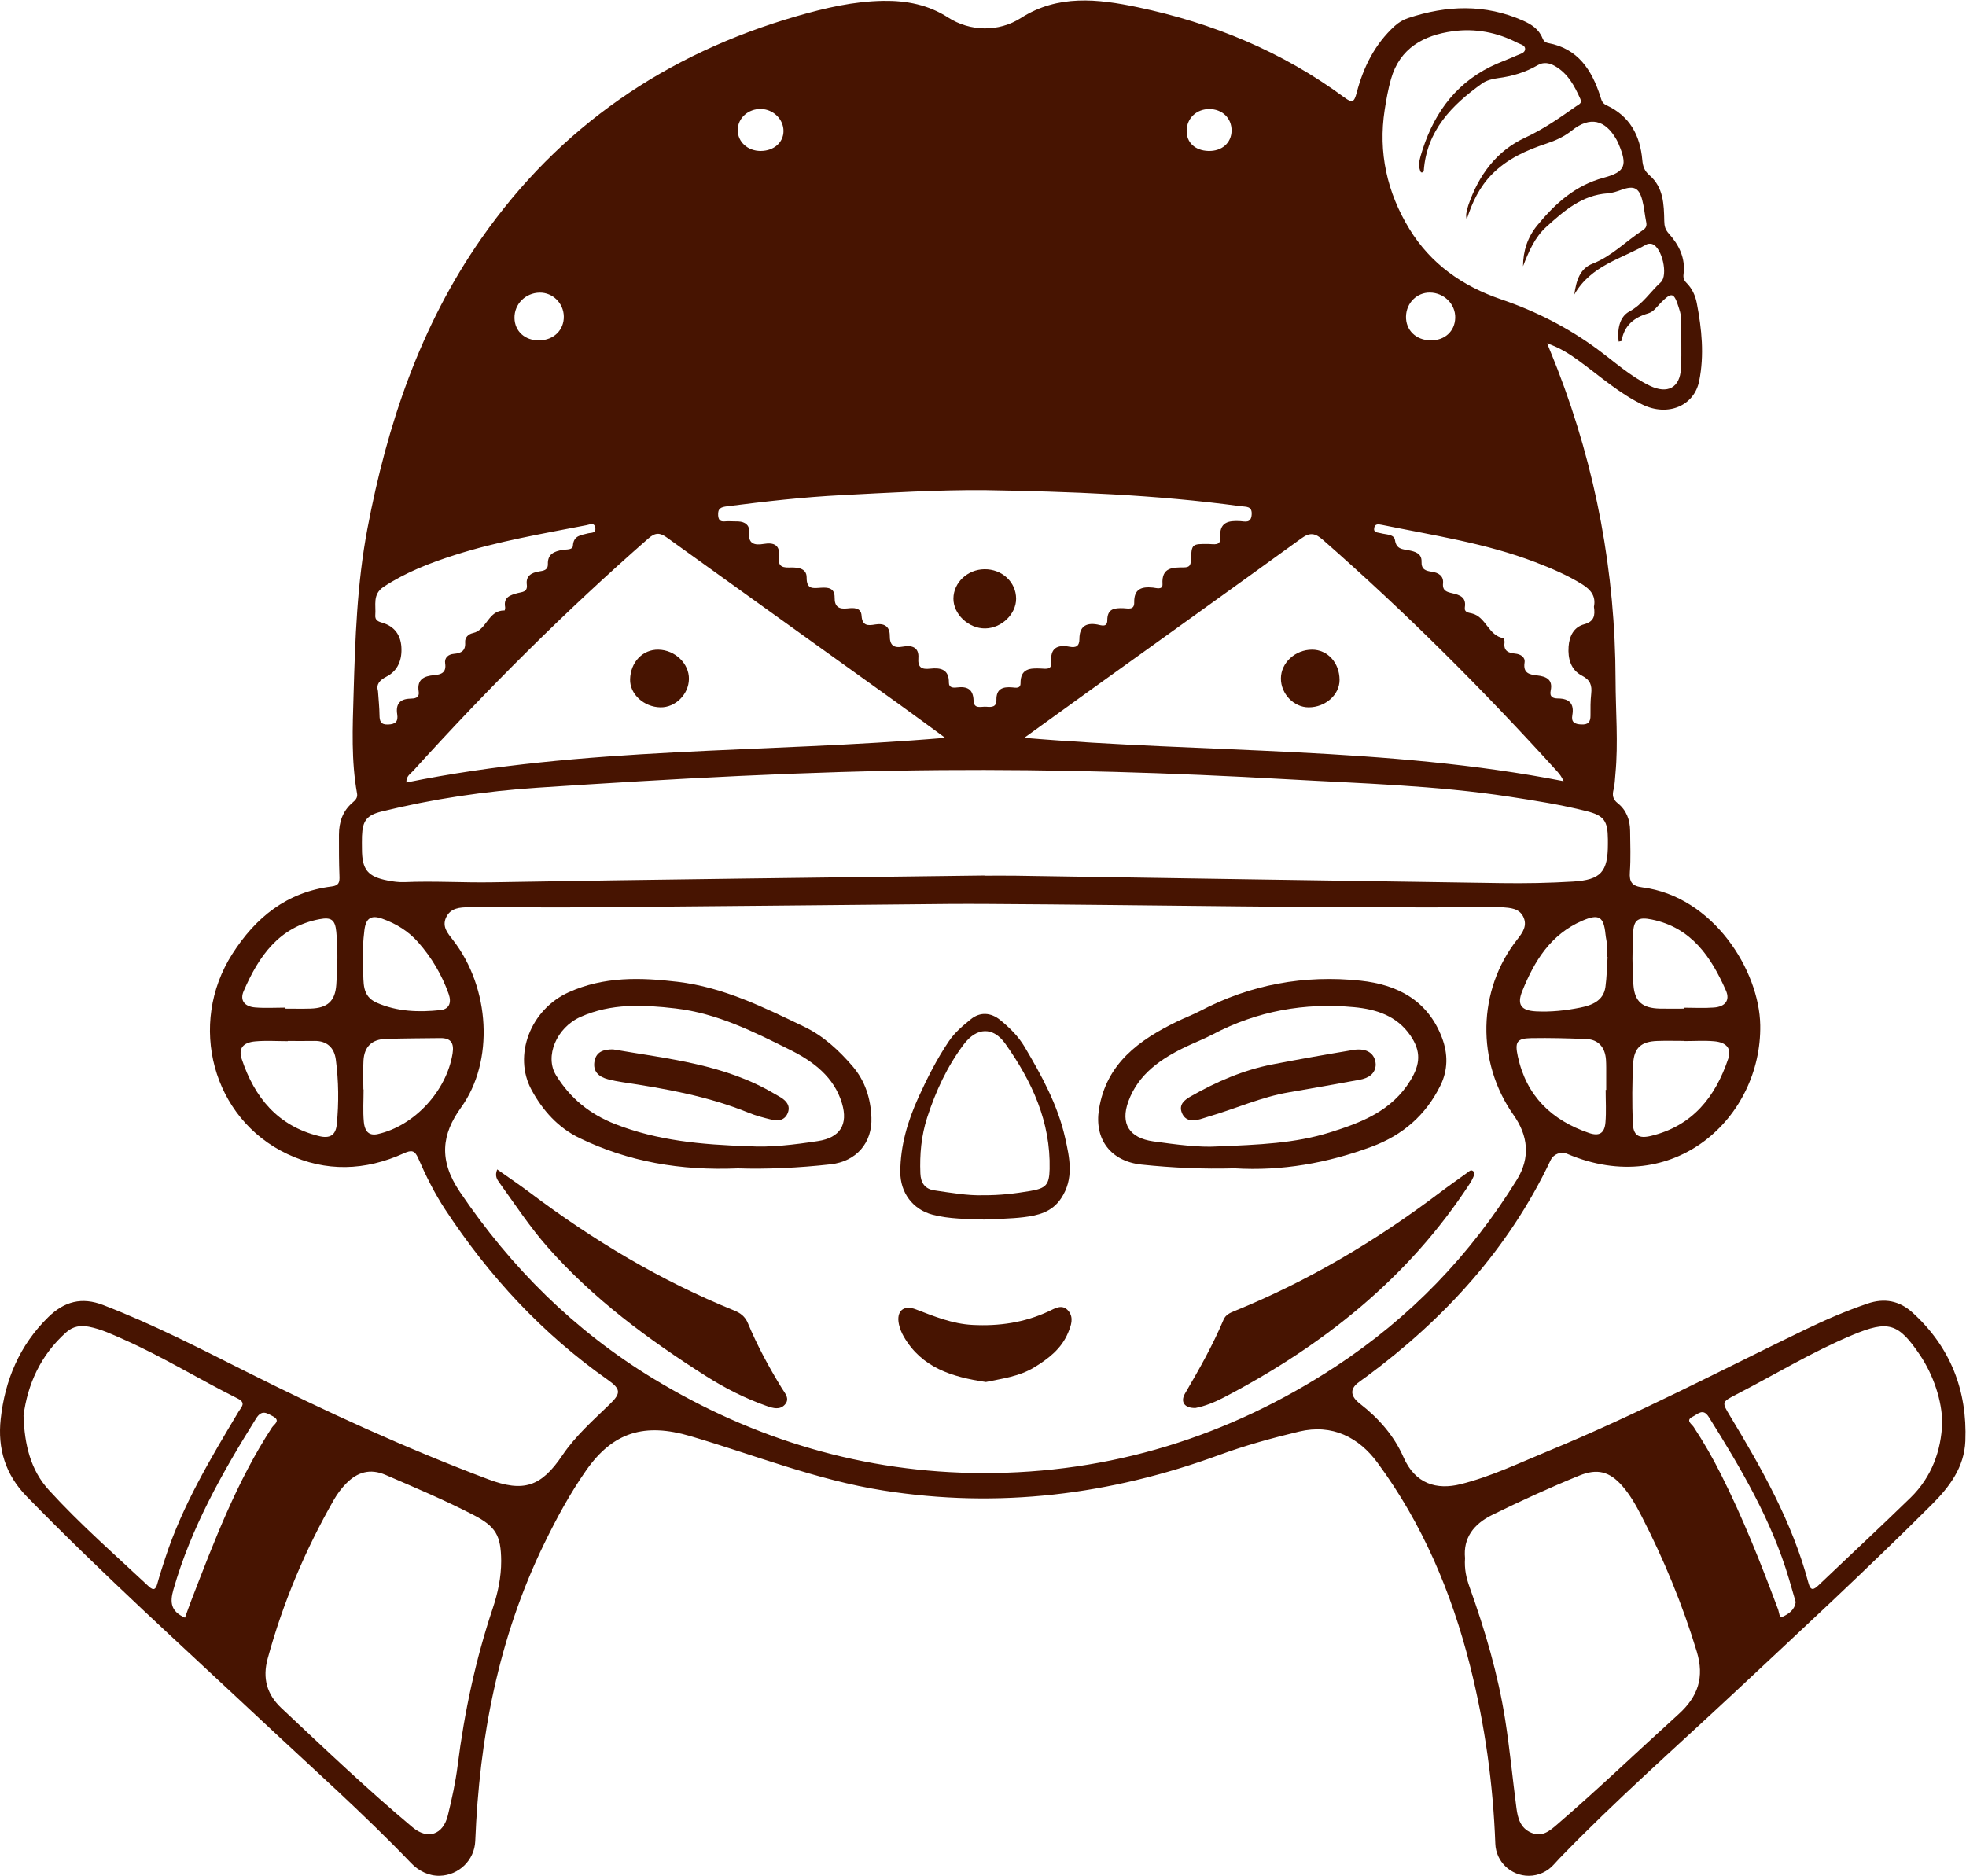 <?xml version="1.0" encoding="UTF-8" standalone="no"?>
<!-- Created with Inkscape (http://www.inkscape.org/) -->

<svg
   version="1.1"
   id="svg2"
   width="721.395"
   height="688.432"
   viewBox="0 0 721.395 688.432"
   xmlns="http://www.w3.org/2000/svg"
   xmlns:svg="http://www.w3.org/2000/svg">
  <defs
     id="defs6">
    <clipPath
       clipPathUnits="userSpaceOnUse"
       id="clipPath216">
      <path
         d="M 0,516.324 H 541.047 V 0 H 0 Z"
         id="path214" />
    </clipPath>
  </defs>
  <g
     id="g208"
     transform="matrix(1.333,0,0,-1.333,-4.5733253e-4,688.431)">
    <g
       id="g210">
      <g
         id="g212"
         clip-path="url(#clipPath216)">
        <g
           id="g218"
           transform="translate(113.578,13.352)">
          <path
             d="m 0,0 c -12.488,10.461 -24.28,21.697 -36.14,32.853 -3.974,3.738 -5.229,8.208 -3.755,13.598 4.2,15.37 10.335,29.917 18.229,43.732 0.925,1.619 2.079,3.167 3.385,4.494 3.056,3.104 6.552,4.206 10.852,2.35 8.132,-3.51 16.297,-6.948 24.167,-11.019 6.193,-3.204 7.588,-5.649 7.648,-12.679 C 24.392,68.85 23.461,64.483 22.065,60.307 17.339,46.171 14.254,31.704 12.389,16.932 11.81,12.345 10.804,7.791 9.704,3.293 8.399,-2.047 4.173,-3.496 0,0 m -60.889,62.553 c -0.596,-1.543 -1.139,-3.106 -1.769,-4.829 -3.892,1.707 -4.194,4.181 -3.191,7.697 4.866,17.058 13.469,32.26 22.776,47.159 1.545,2.474 2.913,1.498 4.602,0.595 2.268,-1.214 0.326,-2.227 -0.238,-3.089 -9.655,-14.793 -15.868,-31.185 -22.18,-47.533 m -9.356,4.607 c -0.439,-1.599 -1.002,-2.13 -2.409,-0.812 -9.29,8.713 -18.906,17.101 -27.49,26.53 -5,5.492 -6.688,12.36 -6.958,20.464 1.098,8.548 4.645,16.662 11.813,23 1.82,1.61 3.896,1.924 6.207,1.475 3.409,-0.664 6.509,-2.154 9.645,-3.541 10.756,-4.757 20.757,-10.972 31.265,-16.204 2.464,-1.227 1.014,-2.373 0.273,-3.614 -7.729,-12.939 -15.485,-25.863 -20.186,-40.316 -0.754,-2.317 -1.514,-4.634 -2.16,-6.982 m 83.267,107.778 c -5.924,8.765 -4.996,15.877 0.29,23.2 9.224,12.782 8.024,32.975 -2.176,46.126 -1.463,1.886 -3.102,3.684 -1.921,6.238 1.232,2.664 3.852,2.803 6.287,2.814 10.868,0.047 21.737,-0.103 32.604,-0.015 33.267,0.269 66.534,0.618 99.8,0.927 3.216,0.03 6.432,0.004 9.647,0.004 46.907,-0.258 93.81,-1.244 140.72,-0.875 0.554,0.004 1.112,0.015 1.663,-0.033 2.223,-0.19 4.614,-0.275 5.771,-2.569 1.234,-2.447 -0.093,-4.356 -1.627,-6.302 -10.995,-13.955 -11.312,-33.742 -1.011,-48.349 3.98,-5.642 4.677,-11.689 0.926,-17.769 -12.829,-20.791 -29.385,-37.972 -49.83,-51.406 -29.553,-19.42 -62.215,-29.504 -97.337,-29.391 -32.365,0.104 -62.761,9.079 -90.651,26.056 -21.617,13.16 -39.037,30.457 -53.155,51.344 m -22.591,15.929 c -2.863,-0.641 -3.661,1.309 -3.85,3.323 -0.28,2.966 -0.072,5.978 -0.072,8.97 -0.019,0 -0.038,0 -0.057,0.001 0,2.661 -0.129,5.329 0.03,7.981 0.23,3.821 2.34,5.824 6.178,5.932 4.985,0.14 9.973,0.166 14.961,0.22 2.914,0.031 3.845,-1.35 3.383,-4.239 C 9.356,202.747 0.484,193.118 -9.569,190.867 m -4.083,47.224 c -0.154,2.989 0.023,5.959 0.388,8.929 0.4,3.251 1.805,4.247 4.933,3.132 3.8,-1.355 7.182,-3.424 9.878,-6.488 3.695,-4.197 6.495,-8.915 8.374,-14.197 0.851,-2.392 0.192,-4.211 -2.26,-4.47 -5.945,-0.625 -11.859,-0.449 -17.507,2.016 -4.245,1.852 -3.541,5.644 -3.798,9.088 -0.05,0.66 -0.008,1.327 -0.008,1.99 m -0.278,34.815 c 0.157,4.221 1.283,5.758 5.429,6.777 14.142,3.474 28.545,5.608 43.028,6.559 36.951,2.427 73.927,4.541 110.977,4.832 31.722,0.249 63.405,-0.719 95.079,-2.515 20.477,-1.161 40.989,-1.69 61.31,-4.799 7.125,-1.091 14.245,-2.213 21.239,-3.976 4.827,-1.217 5.86,-2.67 5.9,-7.758 0.004,-0.443 0.001,-0.887 0.001,-1.331 -0.001,-7.614 -1.901,-9.849 -9.626,-10.317 -6.521,-0.394 -13.074,-0.516 -19.608,-0.423 -44.575,0.635 -89.149,1.361 -133.724,2.048 -2.881,0.044 -5.763,0.005 -8.644,0.005 10e-4,0.017 10e-4,0.034 0.003,0.05 -45.132,-0.593 -90.265,-1.084 -135.393,-1.875 -8.097,-0.142 -16.178,0.397 -24.267,0.043 -1.534,-0.067 -3.109,0.15 -4.625,0.444 -5.503,1.067 -7.061,3.001 -7.085,8.577 -0.005,1.22 -0.04,2.441 0.006,3.659 m 5.95,68.619 c 6.087,4.014 12.792,6.603 19.648,8.788 11.841,3.776 24.089,5.847 36.262,8.206 0.895,0.173 2.127,0.839 2.364,-0.762 0.23,-1.557 -1.186,-1.268 -2.052,-1.505 -1.886,-0.514 -3.948,-0.554 -4.111,-3.421 -0.067,-1.184 -1.829,-0.951 -2.849,-1.128 -2.277,-0.394 -4.12,-1.114 -4.044,-3.877 0.047,-1.741 -1.225,-1.855 -2.44,-2.057 -2.072,-0.345 -3.671,-1.191 -3.354,-3.647 0.268,-2.075 -1.352,-1.991 -2.522,-2.309 -2.04,-0.556 -3.948,-1.104 -3.445,-3.885 0.054,-0.299 -0.111,-0.918 -0.157,-0.916 -4.492,0.173 -4.886,-5.373 -8.656,-6.189 -1.349,-0.293 -2.285,-1.236 -2.197,-2.558 0.161,-2.403 -1.121,-3.001 -3.136,-3.181 -1.508,-0.135 -2.611,-1.068 -2.368,-2.637 0.394,-2.554 -1.125,-3.069 -3.042,-3.231 -2.797,-0.238 -4.757,-1.164 -4.25,-4.501 0.282,-1.869 -1.162,-1.935 -2.338,-1.969 -2.882,-0.083 -4.002,-1.544 -3.573,-4.282 0.314,-2.006 -0.437,-2.762 -2.486,-2.84 -2.064,-0.078 -2.364,0.916 -2.382,2.603 -0.021,2.1 -0.255,4.199 -0.417,6.585 -0.548,1.911 0.416,3.006 2.401,4.036 3.164,1.642 4.261,4.721 4.034,8.155 -0.217,3.282 -1.896,5.626 -5.147,6.603 -1.13,0.34 -2.157,0.655 -2.033,2.129 0.232,2.744 -0.844,5.723 2.29,7.79 m 42.975,81.009 c 3.566,0.047 6.546,-2.878 6.629,-6.508 0.087,-3.771 -2.767,-6.574 -6.756,-6.637 -3.913,-0.062 -6.75,2.498 -6.82,6.155 -0.074,3.824 3.022,6.938 6.947,6.99 m 35.05,-67.455 c 21.306,-15.351 42.661,-30.634 63.992,-45.949 4.027,-2.892 8.011,-5.844 12.557,-9.164 -49.951,-4.25 -99.568,-2.373 -148.304,-12.303 -0.084,1.756 1.132,2.39 1.893,3.23 20.397,22.534 41.882,43.965 64.758,63.997 1.931,1.692 3.197,1.563 5.104,0.189 m 16.592,8.634 c 10.45,1.338 20.922,2.527 31.437,3.063 13.064,0.667 26.13,1.474 39.227,1.398 23.62,-0.405 47.211,-1.256 70.657,-4.444 1.494,-0.203 3.226,0.117 3.009,-2.4 -0.206,-2.384 -1.847,-1.779 -3.162,-1.705 -3.284,0.186 -5.788,-0.291 -5.478,-4.548 0.169,-2.325 -1.805,-1.763 -3.137,-1.751 -4.684,0.04 -4.757,0.071 -4.948,-4.496 -0.06,-1.437 -0.458,-1.93 -1.902,-1.942 -3.07,-0.024 -6.204,0.066 -5.918,-4.596 0.104,-1.698 -1.728,-1.063 -2.634,-0.97 -3.158,0.323 -5.232,-0.376 -5.152,-4.113 0.047,-2.168 -1.739,-1.6 -2.94,-1.563 -2.434,0.077 -4.471,-0.059 -4.468,-3.342 0.001,-2.08 -1.748,-1.328 -2.751,-1.148 -3.27,0.586 -4.924,-0.696 -4.923,-3.971 0,-1.988 -0.927,-2.479 -2.704,-2.143 -3.422,0.648 -5.384,-0.383 -5.046,-4.291 0.187,-2.144 -1.527,-1.767 -2.796,-1.712 -2.979,0.13 -5.696,0.073 -5.662,-4.07 0.013,-1.532 -1.383,-1.202 -2.282,-1.123 -2.605,0.231 -4.42,-0.372 -4.353,-3.461 0.043,-1.996 -1.364,-2.002 -2.753,-1.864 -1.377,0.136 -3.461,-0.814 -3.539,1.71 -0.097,3.181 -1.81,3.949 -4.59,3.599 -1.004,-0.126 -2.22,-0.101 -2.201,1.319 0.05,3.692 -2.3,4.173 -5.112,3.859 -2.345,-0.262 -3.495,0.258 -3.293,2.952 0.219,2.921 -1.791,3.575 -4.197,3.124 -2.532,-0.474 -3.693,0.285 -3.672,2.986 0.019,2.576 -1.555,3.508 -3.986,3.095 -2.021,-0.344 -3.605,-0.441 -3.78,2.438 -0.139,2.286 -2.236,2.175 -3.886,1.986 -2.348,-0.27 -3.567,0.446 -3.528,2.981 0.042,2.752 -1.918,2.84 -3.932,2.703 -2.074,-0.141 -3.804,-0.463 -3.774,2.835 0.026,2.762 -2.836,2.804 -4.882,2.746 -2.243,-0.063 -2.994,0.712 -2.737,2.867 0.385,3.223 -1.27,4.137 -4.214,3.629 -2.549,-0.44 -4.343,0.022 -4.023,3.322 0.181,1.871 -1.121,2.776 -2.937,2.867 -0.885,0.044 -1.775,0.005 -2.66,0.056 -1.202,0.068 -2.74,-0.648 -2.908,1.593 -0.152,2.019 0.854,2.31 2.53,2.525 m 9.268,109.383 c 3.406,-0.078 6.208,-2.833 6.192,-6.086 -0.015,-3.148 -2.646,-5.45 -6.253,-5.473 -3.603,-0.023 -6.372,2.503 -6.347,5.79 0.024,3.264 2.896,5.85 6.408,5.769 m 123.426,-0.019 c 3.578,-0.022 6.143,-2.521 6.109,-5.953 -0.033,-3.385 -2.688,-5.701 -6.402,-5.585 -3.678,0.116 -6.041,2.355 -5.966,5.654 0.078,3.394 2.747,5.904 6.259,5.884 m 31.23,-118.584 c 22.791,-19.977 44.179,-41.363 64.53,-63.802 0.653,-0.72 1.236,-1.504 1.748,-2.666 -48.806,9.529 -98.433,7.717 -148.466,11.934 6.255,4.516 11.977,8.664 17.717,12.788 19.533,14.035 39.102,28.022 58.573,42.141 2.361,1.712 3.788,1.454 5.898,-0.395 m 14.135,3.231 c 0.201,1.224 1.184,1.058 2.1,0.871 14.222,-2.898 28.626,-5.043 42.279,-10.28 4.456,-1.71 8.826,-3.562 12.906,-6.104 2.437,-1.519 3.786,-3.343 3.205,-6.166 0.364,-2.388 0.078,-4.075 -2.695,-4.83 -2.87,-0.782 -4.082,-3.266 -4.281,-6.137 -0.231,-3.312 0.614,-6.416 3.667,-7.992 2.333,-1.205 2.816,-2.696 2.56,-5.007 -0.22,-1.978 -0.215,-3.988 -0.196,-5.983 0.018,-1.823 -0.674,-2.567 -2.583,-2.46 -1.782,0.1 -2.766,0.606 -2.415,2.567 0.561,3.131 -0.81,4.574 -3.938,4.591 -1.339,0.008 -2.408,0.388 -2.023,2.175 0.656,3.045 -1.208,3.893 -3.734,4.174 -2.075,0.232 -3.913,0.581 -3.456,3.549 0.236,1.532 -1.138,2.323 -2.601,2.459 -1.887,0.177 -3.211,0.755 -2.915,3.022 0.053,0.409 -0.129,1.206 -0.298,1.232 -4.156,0.667 -4.755,5.842 -8.659,6.793 -0.934,0.228 -2.192,0.27 -1.963,1.714 0.442,2.794 -1.432,3.387 -3.484,3.864 -1.451,0.338 -2.735,0.651 -2.525,2.715 0.211,2.073 -1.277,2.938 -3.092,3.202 -1.66,0.243 -2.9,0.586 -2.823,2.772 0.08,2.277 -1.777,2.795 -3.613,3.143 -1.669,0.315 -3.327,0.272 -3.697,2.797 -0.245,1.665 -2.485,1.483 -3.94,1.901 -0.79,0.227 -2.005,0.082 -1.786,1.418 m 22.308,57.858 c -0.103,-3.705 -2.888,-6.243 -6.796,-6.19 -4.021,0.053 -6.849,2.822 -6.752,6.61 0.095,3.692 2.996,6.58 6.576,6.544 3.908,-0.038 7.075,-3.202 6.972,-6.964 m -19.416,57.294 c 0.44,2.842 0.954,5.694 1.737,8.456 2.421,8.536 9.011,12.075 17.046,13.174 6.133,0.838 12.168,-0.301 17.746,-3.193 0.822,-0.426 2.196,-0.64 2.125,-1.769 -0.066,-1.069 -1.401,-1.313 -2.268,-1.708 -2.414,-1.102 -4.947,-1.954 -7.318,-3.135 -10.309,-5.138 -16.101,-13.866 -19.203,-24.626 -0.41,-1.423 -0.657,-3.008 0.111,-4.414 0.547,-0.153 0.764,0.159 0.786,0.466 0.816,11.025 7.703,18.023 16.04,23.983 1.199,0.856 2.856,1.275 4.357,1.47 3.903,0.504 7.565,1.577 10.977,3.574 1.561,0.913 3.174,0.651 4.741,-0.25 3.584,-2.062 5.379,-5.47 6.98,-9.049 0.547,-1.221 -0.395,-1.477 -1.118,-1.985 -4.508,-3.169 -8.955,-6.305 -14.052,-8.656 -7.927,-3.656 -12.809,-10.361 -15.641,-18.554 -0.253,-0.731 -0.431,-1.493 -0.569,-2.255 -0.096,-0.532 -0.066,-1.087 0.101,-1.712 1.491,4.665 3.515,8.962 7.017,12.487 4.2,4.228 9.427,6.565 14.924,8.387 2.562,0.849 4.888,1.917 7.025,3.615 4.962,3.942 9.152,3.008 12.278,-2.546 0.216,-0.385 0.401,-0.791 0.574,-1.199 2.45,-5.784 1.908,-7.661 -4.074,-9.263 -7.86,-2.106 -13.369,-7.089 -18.3,-13.091 -2.692,-3.277 -3.918,-7.048 -3.944,-11.293 1.562,4.006 3.176,7.932 6.47,10.906 4.89,4.416 9.803,8.693 16.847,9.173 1.301,0.088 2.601,0.549 3.848,0.992 3.312,1.175 4.73,0.587 5.637,-2.765 0.547,-2.022 0.703,-4.147 1.123,-6.207 0.212,-1.041 -0.152,-1.649 -0.996,-2.198 -4.623,-3.008 -8.472,-7.121 -13.777,-9.186 -3.478,-1.354 -4.472,-4.564 -5.039,-8.506 4.634,8.088 13,9.793 19.806,13.775 0.424,0.248 1.116,0.298 1.593,0.149 2.754,-0.856 4.518,-8.619 2.395,-10.552 -2.901,-2.643 -4.939,-6.038 -8.661,-8.048 -2.719,-1.469 -3.33,-4.944 -2.923,-8.267 0.448,0.109 0.799,0.129 0.812,0.206 0.706,4.209 3.393,6.423 7.318,7.562 1.528,0.444 2.435,1.874 3.529,2.968 2.953,2.953 3.568,2.796 4.862,-1.293 0.266,-0.841 0.578,-1.716 0.592,-2.579 0.079,-4.766 0.287,-9.545 0.037,-14.297 -0.28,-5.294 -3.705,-7.075 -8.552,-4.739 -5.348,2.579 -9.714,6.586 -14.434,10.067 -8.107,5.977 -16.991,10.49 -26.47,13.714 -10.698,3.64 -19.423,9.785 -25.306,19.416 -6.131,10.037 -8.61,21.031 -6.789,32.795 M 328.35,231.364 c -0.543,-3.907 -3.886,-5.066 -6.94,-5.682 -3.979,-0.801 -8.094,-1.249 -12.198,-1.029 -4.088,0.22 -5.249,1.846 -3.775,5.53 3.325,8.307 7.839,15.665 16.542,19.421 4.541,1.96 5.895,1.167 6.387,-3.703 0.11,-1.096 0.388,-2.176 0.48,-3.272 0.083,-0.99 0.017,-1.992 0.017,-2.989 0.027,-10e-4 0.055,-0.003 0.082,-0.005 -0.186,-2.759 -0.216,-5.539 -0.595,-8.271 m 0.007,-37.302 c -0.25,-3.003 -1.73,-3.852 -4.514,-2.904 -10.302,3.51 -17.235,10.169 -19.604,21.081 -0.861,3.969 -0.304,4.969 3.652,5.04 5.094,0.091 10.197,-0.039 15.288,-0.257 3.218,-0.138 5.085,-2.263 5.321,-5.68 0.099,-1.435 0.056,-2.881 0.065,-4.322 0.009,-1.329 0.002,-2.659 0.002,-3.989 -0.052,0 -0.103,0 -0.156,0 0,-2.991 0.194,-5.999 -0.054,-8.969 m -349.236,-0.566 c -0.298,-2.991 -1.941,-3.91 -4.86,-3.193 -11.404,2.803 -17.79,10.64 -21.308,21.258 -0.954,2.876 0.352,4.522 3.722,4.827 2.967,0.269 5.978,0.056 8.97,0.056 v 0.061 c 2.438,0 4.878,-0.037 7.315,0.008 3.522,0.066 5.479,-1.936 5.899,-5.108 0.787,-5.939 0.855,-11.933 0.262,-17.909 m -25.636,36.719 c 4.127,9.55 9.701,17.714 20.931,19.82 3.173,0.595 4.248,-0.154 4.571,-3.446 0.478,-4.856 0.338,-9.735 0.006,-14.585 -0.312,-4.571 -2.469,-6.447 -7.083,-6.588 -2.321,-0.07 -4.646,-0.012 -6.97,-0.012 v 0.279 c -2.765,0 -5.544,-0.181 -8.289,0.049 -2.95,0.247 -4.256,1.961 -3.166,4.483 M 335.99,210.309 c 0.248,4.382 2.282,6.05 6.659,6.197 2.437,0.082 4.879,0.015 7.318,0.015 v -0.053 c 2.772,0 5.561,0.189 8.312,-0.048 3.376,-0.291 4.818,-1.987 3.895,-4.743 -3.543,-10.591 -9.845,-18.557 -21.274,-21.317 -3.418,-0.825 -4.907,0.106 -5.026,3.657 -0.181,5.426 -0.19,10.875 0.116,16.292 m 10e-4,36.139 c 0.183,3.534 1.521,4.221 5.128,3.485 10.909,-2.225 16.321,-10.275 20.402,-19.551 1.184,-2.694 -0.199,-4.445 -3.305,-4.678 -2.75,-0.206 -5.527,-0.043 -8.291,-0.043 v -0.257 c -2.213,0 -4.428,-0.048 -6.639,0.01 -4.655,0.123 -6.872,1.838 -7.222,6.451 -0.366,4.838 -0.323,9.733 -0.073,14.583 M 297.261,86.051 c 7.862,3.852 15.809,7.505 23.916,10.801 4.939,2.007 8.325,1.14 11.842,-2.89 2.126,-2.436 3.713,-5.246 5.187,-8.103 6.212,-12.042 11.359,-24.5 15.293,-37.493 2.133,-7.046 0.367,-12.341 -5.001,-17.207 -11.164,-10.121 -22.047,-20.553 -33.467,-30.394 -2.043,-1.761 -4.103,-3.54 -7.117,-2.243 -2.979,1.282 -3.69,3.983 -4.058,6.779 -1.066,8.108 -1.828,16.261 -3.099,24.335 -1.968,12.513 -5.551,24.626 -9.813,36.54 -0.867,2.423 -1.457,4.883 -1.237,7.911 -0.54,5.556 2.32,9.399 7.554,11.964 m 55.116,27.01 c 1.416,0.698 2.848,2.43 4.425,-0.088 8.842,-14.124 17.291,-28.432 22.07,-44.564 0.63,-2.124 1.238,-4.255 1.853,-6.374 -0.282,-2.203 -1.973,-3.307 -3.58,-4.044 -0.987,-0.452 -0.964,1.201 -1.236,1.929 -4.735,12.677 -9.698,25.253 -15.8,37.355 -2.251,4.465 -4.722,8.785 -7.476,12.957 -0.527,0.797 -2.331,1.806 -0.256,2.829 m 12.059,6.139 c 10.626,5.486 20.862,11.726 31.933,16.35 9.837,4.11 12.6,3.325 18.574,-5.53 3.666,-5.435 6.121,-12.671 6.108,-18.749 -0.283,-7.437 -2.801,-14.763 -8.741,-20.543 -8.336,-8.111 -16.858,-16.031 -25.275,-24.059 -1.383,-1.319 -2.203,-1.65 -2.819,0.668 -4.407,16.579 -12.759,31.322 -21.523,45.86 -2.337,3.876 -2.404,3.861 1.743,6.003 M 36.214,78.069 c 3.401,6.986 7.091,13.823 11.553,20.196 7.436,10.623 16.166,13.13 28.671,9.444 17.621,-5.194 34.738,-12.06 53.061,-14.961 31.794,-5.034 62.539,-1.229 92.558,9.768 7.199,2.637 14.546,4.665 21.981,6.439 9.159,2.185 16.455,-1.639 21.541,-8.536 12.387,-16.796 20.428,-35.78 25.512,-55.958 4.098,-16.269 6.348,-32.596 6.949,-48.984 0.181,-4.938 4.272,-8.83 9.213,-8.83 2.667,0 5.191,1.163 6.95,3.169 0.49,0.559 0.998,1.112 1.524,1.656 15.264,15.809 31.76,30.321 47.792,45.318 18.387,17.198 36.865,34.296 54.685,52.09 4.919,4.911 8.933,10.311 9.22,17.469 0.56,13.948 -4.107,25.884 -14.549,35.373 -3.62,3.289 -7.739,4.054 -12.355,2.481 -5.889,-2.007 -11.593,-4.468 -17.181,-7.17 -23.45,-11.339 -46.525,-23.471 -70.642,-33.401 -7.99,-3.29 -15.81,-7.064 -24.233,-9.161 -6.506,-1.619 -12.466,0.012 -15.707,7.437 -2.566,5.876 -6.868,10.757 -11.937,14.685 -2.659,2.06 -2.811,3.961 -0.7,5.696 0.77,0.632 1.612,1.176 2.414,1.77 21.526,15.94 39.175,35.199 50.719,59.602 0.822,1.739 2.848,2.499 4.618,1.746 29.266,-12.463 53.517,10.022 53.097,35.445 -0.249,15.069 -12.944,35.439 -32.46,37.937 -2.872,0.367 -3.624,1.491 -3.428,4.241 0.266,3.752 0.102,7.538 0.069,11.309 -0.027,3.025 -1.016,5.716 -3.418,7.627 -1.368,1.089 -1.533,2.204 -1.139,3.775 0.347,1.378 0.373,2.84 0.509,4.269 0.818,8.64 0.056,17.283 0.039,25.925 -0.06,29.49 -5.356,57.996 -15.977,85.509 -0.859,2.225 -1.776,4.428 -2.866,7.14 3.597,-1.26 6.244,-2.987 8.811,-4.861 5.725,-4.179 11.051,-8.952 17.502,-12.056 6.878,-3.309 14.152,-0.39 15.549,6.531 1.44,7.135 0.712,14.351 -0.661,21.454 -0.396,2.048 -1.283,4.028 -2.839,5.567 -0.676,0.668 -0.941,1.381 -0.809,2.378 0.581,4.401 -1.218,8.045 -4.039,11.18 -0.996,1.107 -1.243,2.068 -1.267,3.492 -0.076,4.565 -0.221,9.252 -4.046,12.555 -1.411,1.218 -1.844,2.467 -1.998,4.236 -0.586,6.736 -3.458,12.12 -9.859,15.053 -1.246,0.571 -1.373,1.458 -1.722,2.53 -2.345,7.199 -6.129,13.063 -14.277,14.589 -0.899,0.168 -1.32,0.612 -1.635,1.398 -0.98,2.446 -3.025,3.767 -5.296,4.776 -10.466,4.647 -21.056,4.263 -31.697,0.718 -1.367,-0.455 -2.618,-1.215 -3.682,-2.187 -5.486,-5.01 -8.626,-11.386 -10.443,-18.341 -0.715,-2.736 -1.252,-2.917 -3.436,-1.306 -17.062,12.588 -36.206,20.494 -56.87,24.827 -10.969,2.3 -21.965,3.545 -32.122,-2.959 -6.118,-3.917 -13.975,-3.787 -20.082,0.148 -5.378,3.465 -11.397,4.658 -17.774,4.56 -8.189,-0.124 -16.059,-1.954 -23.841,-4.202 -35.996,-10.395 -65.338,-30.429 -86.849,-61.227 -16.806,-24.06 -25.94,-51.286 -31.36,-79.916 -2.86,-15.107 -3.367,-30.39 -3.809,-45.679 -0.262,-9.079 -0.666,-18.186 0.962,-27.206 0.21,-1.169 -0.444,-1.835 -1.245,-2.514 -2.739,-2.323 -3.737,-5.418 -3.739,-8.891 -0.002,-3.77 -0.016,-7.545 0.138,-11.311 0.068,-1.673 -0.093,-2.631 -2.114,-2.883 -12.42,-1.55 -20.974,-8.546 -27.393,-18.603 -12.321,-19.308 -5.531,-45.341 15.2,-55.078 10.603,-4.98 21.392,-4.609 32.053,0.222 2.087,0.945 2.978,0.827 3.928,-1.353 2.126,-4.876 4.488,-9.643 7.426,-14.113 12.065,-18.359 26.728,-34.224 44.751,-46.893 3.621,-2.545 3.682,-3.703 0.604,-6.69 -4.61,-4.474 -9.452,-8.717 -13.093,-14.115 -5.846,-8.666 -10.693,-10.241 -20.399,-6.594 -22.753,8.55 -44.81,18.685 -66.518,29.579 -12.984,6.517 -25.896,13.161 -39.478,18.397 -5.875,2.266 -10.691,1.024 -15.144,-3.353 -7.893,-7.76 -11.905,-17.278 -13.073,-28.062 -0.877,-8.091 1.257,-15.236 7.134,-21.264 20.838,-21.375 42.986,-41.37 64.745,-61.773 13.752,-12.894 27.867,-25.404 40.93,-39.022 0.049,-0.051 0.097,-0.103 0.146,-0.154 2.073,-2.188 4.912,-3.6 7.925,-3.517 5.236,0.145 9.543,4.3 9.755,9.564 1.139,28.353 6.328,55.892 18.967,81.854"
             style="fill:#471401;fill-opacity:1;fill-rule:nonzero;stroke:none"
             id="path220" />
        </g>
        <g
           id="g222"
           transform="translate(159.8,236.472)">
          <path
             d="M 0,0 C 8.443,3.777 17.177,3.376 26.118,2.339 37.641,1.003 47.73,-4.108 57.802,-9.127 c 6.25,-3.114 11.999,-7.387 14.169,-14.661 1.745,-5.852 -0.514,-9.459 -6.629,-10.395 -6.572,-1.007 -13.19,-1.797 -19.053,-1.411 -13.051,0.423 -25.092,1.534 -36.692,6.063 -7.064,2.758 -12.398,7.111 -16.32,13.447 C -9.937,-10.889 -6.638,-2.969 0,0 m -0.258,-33.362 c 13.456,-6.502 27.727,-9.003 43.6,-8.335 7.869,-0.255 16.721,0.132 25.537,1.124 7.021,0.79 11.487,5.913 11.2,12.898 -0.214,5.215 -1.71,10.048 -5.181,14.089 -3.787,4.409 -8.05,8.351 -13.303,10.873 C 50.433,2.647 39.343,8.17 26.74,9.669 16.47,10.89 6.438,11.166 -3.265,6.784 -13.735,2.057 -18.68,-10.581 -13.449,-20.162 c 3.073,-5.629 7.29,-10.349 13.191,-13.2"
             style="fill:#471401;fill-opacity:1;fill-rule:nonzero;stroke:none"
             id="path224" />
        </g>
        <g
           id="g226"
           transform="translate(310.617,213.244)">
          <path
             d="m 0,0 c 2.774,7.572 9.076,11.817 16.009,15.102 2.393,1.134 4.876,2.085 7.235,3.327 12.21,6.427 25.27,8.776 38.918,7.48 6.03,-0.573 11.732,-2.351 15.485,-7.838 2.944,-4.302 2.717,-7.836 0.018,-12.274 C 72.494,-2.7 64.098,-5.885 55.332,-8.613 45.803,-11.579 35.935,-11.959 24.364,-12.435 19.608,-12.742 13.216,-11.928 6.852,-11.036 0.273,-10.115 -2.275,-6.211 0,0 m 3.641,-17.428 c 8.494,-0.89 17.011,-1.269 25.559,-1.027 13.03,-0.799 25.585,1.446 37.794,5.97 8.502,3.151 14.865,8.671 18.878,16.795 2.122,4.297 2.131,8.769 0.431,13.229 C 82.379,27.83 73.969,32.14 63.871,33.212 48.445,34.849 33.637,32.169 19.802,24.898 17.737,23.813 15.553,23.002 13.472,21.993 2.986,16.91 -6.069,10.454 -8.101,-2.193 -9.439,-10.529 -4.787,-16.545 3.641,-17.428"
             style="fill:#471401;fill-opacity:1;fill-rule:nonzero;stroke:none"
             id="path228" />
        </g>
        <g
           id="g230"
           transform="translate(339.849,155.507)">
          <path
             d="m 0,0 c -1.264,-0.514 -2.477,-1.05 -3.038,-2.386 -2.97,-7.065 -6.734,-13.707 -10.597,-20.309 -1.386,-2.367 -0.123,-4.099 2.887,-4.005 2.608,0.51 5.293,1.59 7.836,2.921 27.23,14.246 50.713,32.816 67.668,58.876 0.36,0.554 0.68,1.142 0.941,1.748 0.257,0.598 0.569,1.324 -0.171,1.764 C 64.968,38.941 64.509,38.412 64.07,38.094 61.558,36.276 59.012,34.503 56.54,32.633 39.049,19.403 20.345,8.28 0,0"
             style="fill:#471401;fill-opacity:1;fill-rule:nonzero;stroke:none"
             id="path232" />
        </g>
        <g
           id="g234"
           transform="translate(211.08,129.343)">
          <path
             d="m 0,0 c 1.724,-0.604 3.585,-1.151 4.973,0.389 1.473,1.634 0.006,3.144 -0.82,4.491 -3.534,5.769 -6.762,11.696 -9.365,17.943 -0.744,1.786 -1.995,2.761 -3.743,3.47 -20.246,8.206 -38.818,19.319 -56.232,32.444 -2.889,2.178 -5.899,4.195 -9.023,6.406 -0.722,-1.766 -0.065,-2.725 0.568,-3.604 4.335,-6.019 8.414,-12.246 13.326,-17.813 C -47.74,29.474 -32.611,18.307 -16.662,8.193 -11.422,4.869 -5.882,2.063 0,0"
             style="fill:#471401;fill-opacity:1;fill-rule:nonzero;stroke:none"
             id="path236" />
        </g>
        <g
           id="g238"
           transform="translate(255.236,208.803)">
          <path
             d="m 0,0 c 2.346,7.217 5.491,14.044 10.067,20.118 3.571,4.741 8.088,4.905 11.471,0.122 7.284,-10.3 12.466,-21.441 12.157,-34.472 -0.102,-4.323 -0.988,-5.278 -5.336,-6.016 -4.159,-0.705 -8.325,-1.209 -13.016,-1.174 -4.211,-0.129 -8.8,0.675 -13.399,1.345 -2.666,0.388 -3.725,2.175 -3.827,4.656 C -2.096,-10.182 -1.633,-5.025 0,0 m 1.434,-26.77 c 4.667,-1.235 9.432,-1.162 14.2,-1.345 3.646,0.199 7.316,0.207 10.933,0.647 3.976,0.483 7.754,1.382 10.285,5.179 3.619,5.43 2.357,11.128 1.11,16.674 -2.036,9.055 -6.466,17.149 -11.172,25.075 -1.723,2.904 -4.083,5.207 -6.659,7.319 -2.579,2.115 -5.551,2.327 -8.114,0.256 C 9.799,25.243 7.607,23.41 5.951,20.964 2.644,16.077 -0.003,10.829 -2.422,5.501 -5.36,-0.971 -7.387,-7.762 -7.411,-15.004 -7.43,-20.712 -3.969,-25.34 1.434,-26.77"
             style="fill:#471401;fill-opacity:1;fill-rule:nonzero;stroke:none"
             id="path240" />
        </g>
        <g
           id="g242"
           transform="translate(248.772,148.47)">
          <path
             d="m 0,0 c 4.945,-8.56 13.242,-11.129 22.618,-12.51 4.342,0.923 9.11,1.483 13.269,4.012 3.908,2.377 7.519,5.117 9.358,9.556 0.821,1.983 1.622,4.092 0.112,5.97 C 43.679,9.116 41.612,7.746 39.912,6.951 33.223,3.828 26.221,2.823 18.907,3.208 13.369,3.499 8.383,5.553 3.318,7.497 -0.091,8.805 -2.099,6.964 -1.323,3.376 -1.07,2.207 -0.599,1.037 0,0"
             style="fill:#471401;fill-opacity:1;fill-rule:nonzero;stroke:none"
             id="path244" />
        </g>
        <g
           id="g246"
           transform="translate(360.248,321.707)">
          <path
             d="M 0,0 C 4.618,0.01 8.509,3.47 8.495,7.555 8.48,12.279 5.184,15.896 0.906,15.883 -3.735,15.868 -7.629,12.266 -7.649,7.967 -7.669,3.707 -4.101,-0.009 0,0"
             style="fill:#471401;fill-opacity:1;fill-rule:nonzero;stroke:none"
             id="path248" />
        </g>
        <g
           id="g250"
           transform="translate(181.799,321.709)">
          <path
             d="M 0,0 C 4.12,-0.068 7.78,3.565 7.846,7.79 7.914,12.047 4.013,15.802 -0.561,15.883 -4.876,15.96 -8.216,12.462 -8.35,7.726 -8.465,3.664 -4.585,0.075 0,0"
             style="fill:#471401;fill-opacity:1;fill-rule:nonzero;stroke:none"
             id="path252" />
        </g>
        <g
           id="g254"
           transform="translate(271.228,343.43)">
          <path
             d="M 0,0 C 4.477,0.076 8.484,3.939 8.481,8.177 8.48,12.76 4.601,16.366 -0.256,16.301 -4.913,16.239 -8.734,12.63 -8.778,8.253 -8.821,3.915 -4.574,-0.078 0,0"
             style="fill:#471401;fill-opacity:1;fill-rule:nonzero;stroke:none"
             id="path256" />
        </g>
        <g
           id="g258"
           transform="translate(167.367,219.308)">
          <path
             d="m 0,0 c 1.285,-0.335 2.595,-0.595 3.909,-0.792 11.851,-1.779 23.621,-3.869 34.805,-8.43 2.042,-0.833 4.21,-1.395 6.361,-1.914 1.868,-0.451 3.643,-0.127 4.426,1.905 0.724,1.882 -0.321,3.182 -1.836,4.167 -0.556,0.362 -1.158,0.652 -1.729,0.994 C 32.215,4.146 16.629,5.598 1.386,8.234 -1.03,8.243 -3.2,7.717 -3.709,4.994 -4.24,2.155 -2.55,0.665 0,0"
             style="fill:#471401;fill-opacity:1;fill-rule:nonzero;stroke:none"
             id="path260" />
        </g>
        <g
           id="g262"
           transform="translate(330.388,208.317)">
          <path
             d="m 0,0 c 0.747,0.207 1.477,0.477 2.223,0.692 7.447,2.153 14.552,5.421 22.263,6.72 6.45,1.087 12.885,2.266 19.322,3.431 2.502,0.454 4.369,1.606 4.504,4.147 -0.108,3.119 -2.497,4.692 -6.184,4.077 C 34.693,17.828 27.266,16.521 19.867,15.086 11.839,13.529 4.431,10.302 -2.64,6.264 -4.361,5.281 -5.948,4.016 -5.063,1.781 -4.141,-0.551 -2.101,-0.582 0,0"
             style="fill:#471401;fill-opacity:1;fill-rule:nonzero;stroke:none"
             id="path264" />
        </g>
      </g>
    </g>
  </g>
</svg>
